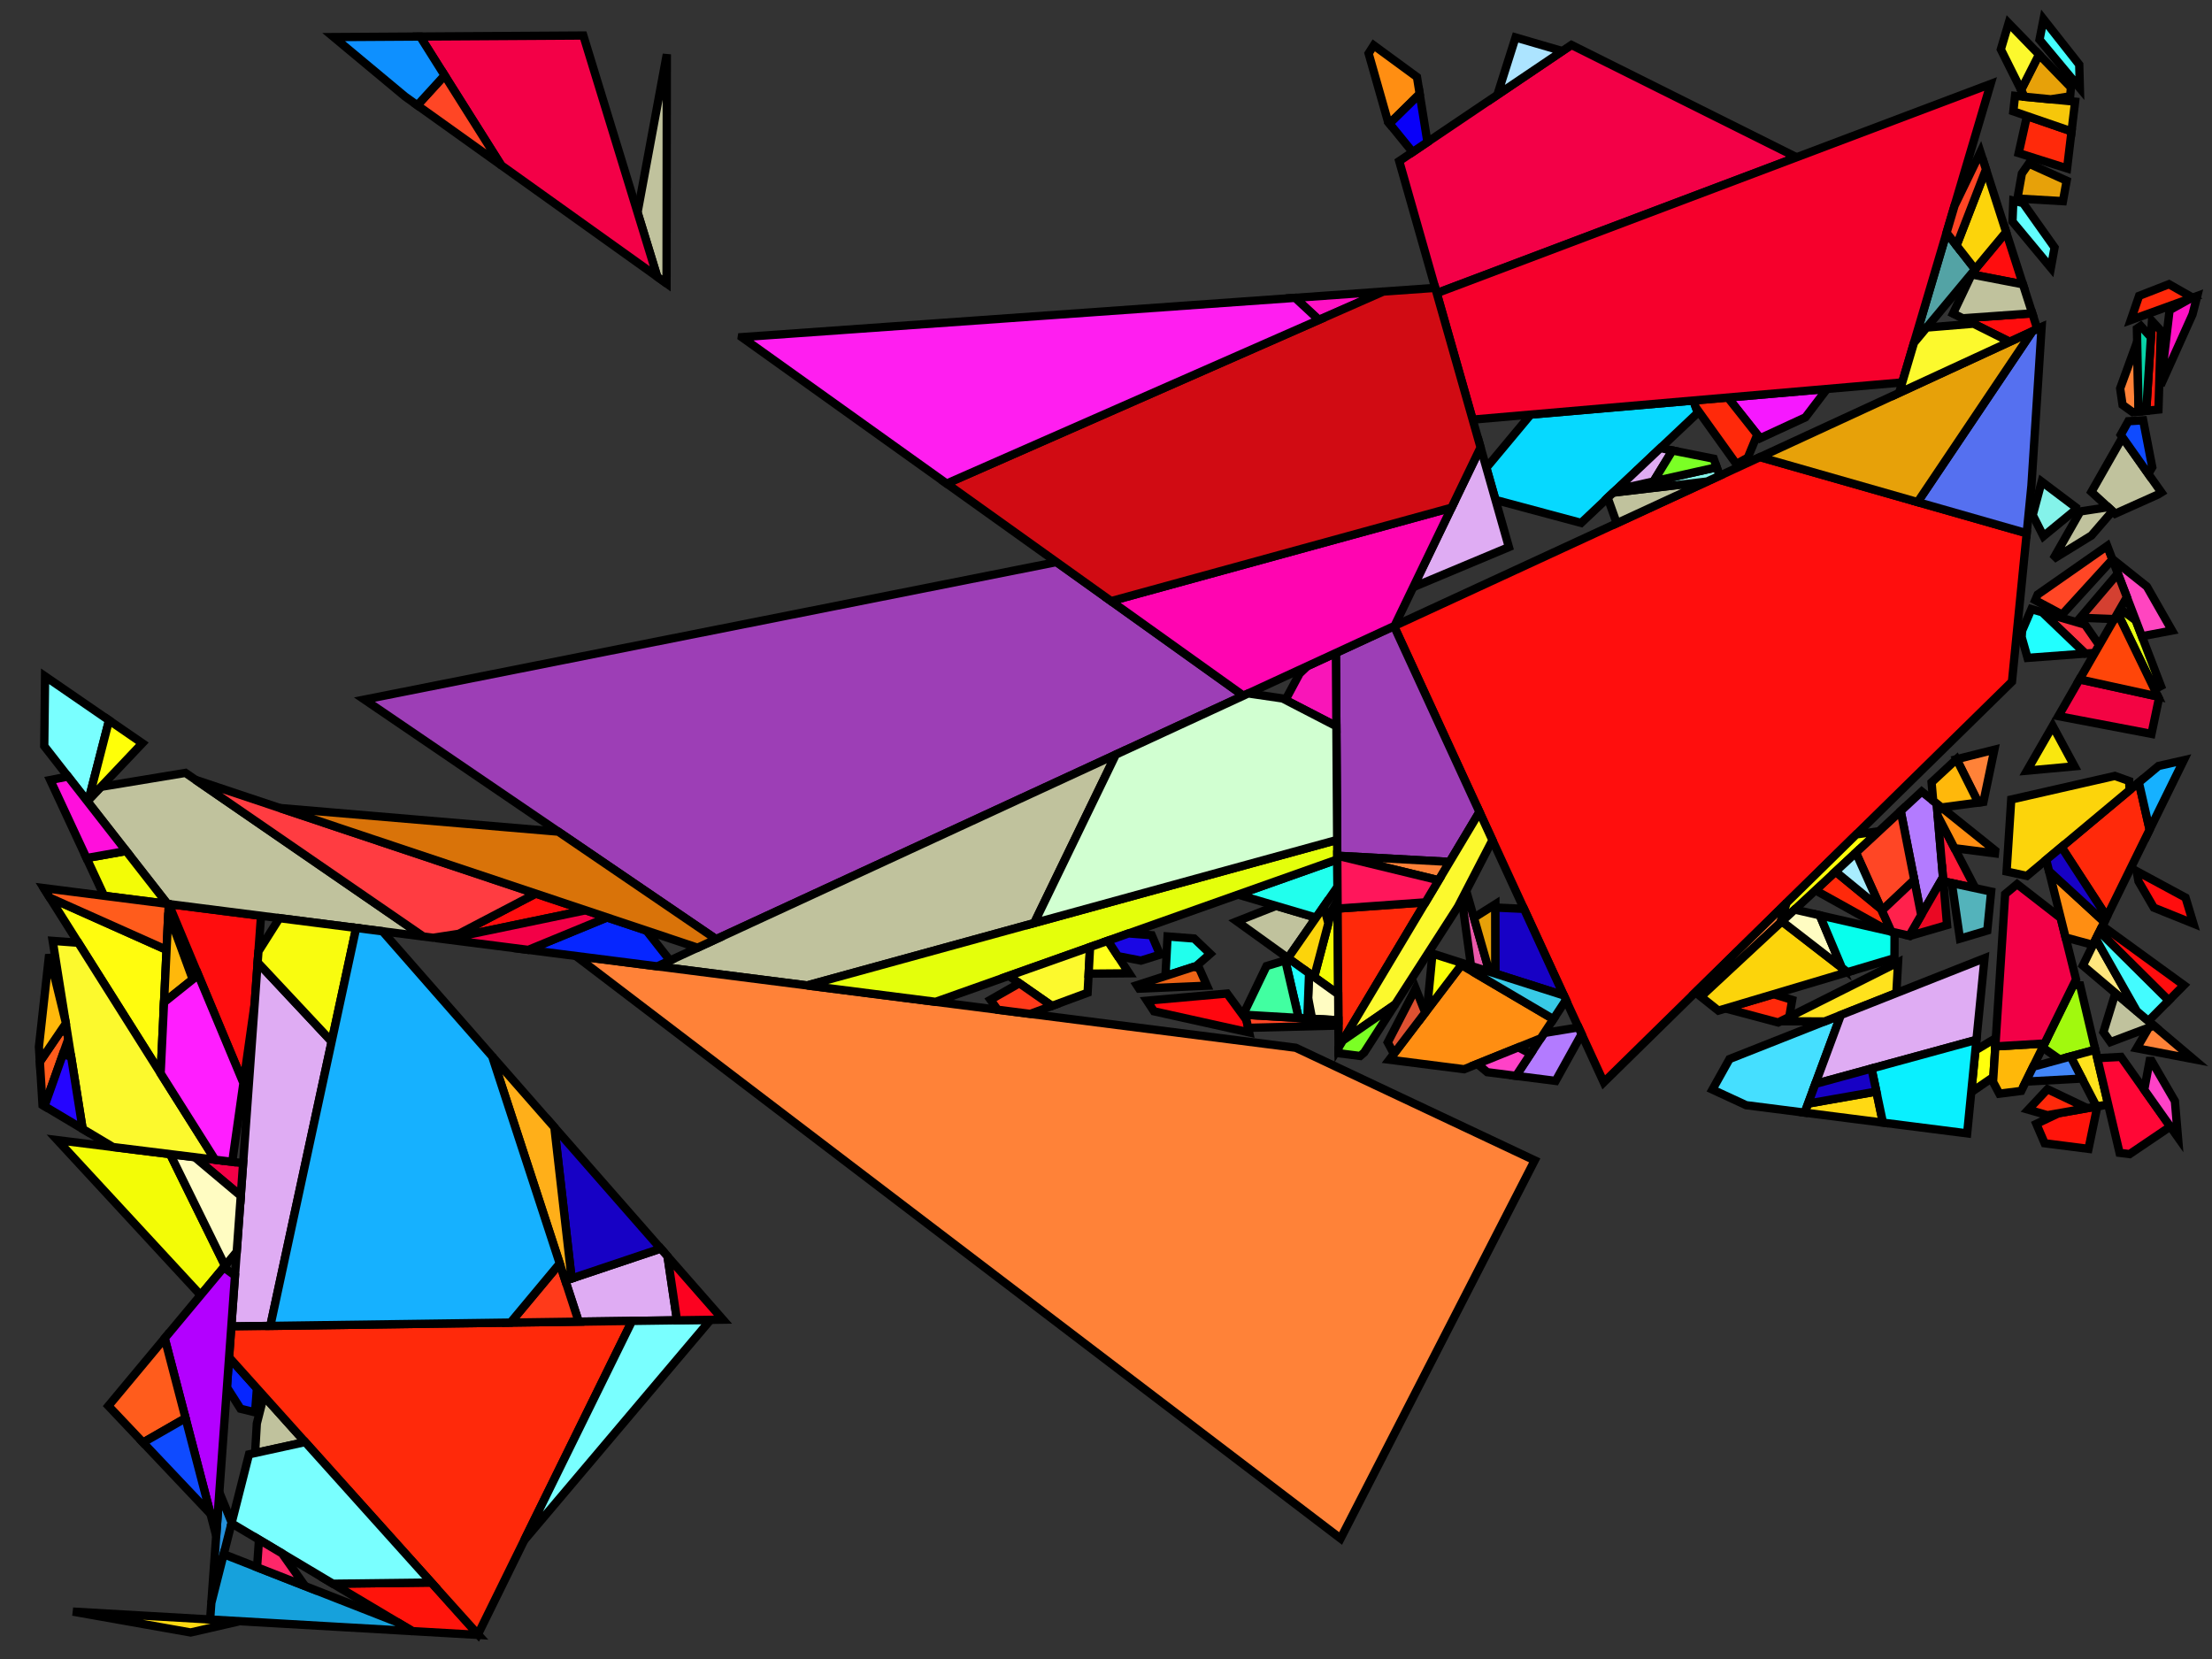 <?xml version="1.0" encoding="iso-8859-1" standalone="no"?>
<!DOCTYPE svg PUBLIC "-//W3C//DTD SVG 1.0//EN" "http://www.w3.org/TR/2001/REC-SVG-20010904/DTD/svg10.dtd">
<svg xmlns="http://www.w3.org/2000/svg" width="800" height="600">
<rect width="100%" height="100%" fill="#333333" stroke="none"/>
<path style="fill:rgb(0, 0, 0);fill-opacity:0.0;fill-rule:evenodd;stroke:rgb(0, 0, 0);stroke-width:0.0;" d="M 0, 600 L 800, 600 L 800, 0 L 0, 0 z "/>
<path style="fill:rgb(6, 217, 255);fill-opacity:1.0;fill-rule:evenodd;stroke:rgb(0, 0, 0);stroke-width:3.0;" d="M 614, 149.311 L 571.852, 189.117 L 540.865, 180.809 L 537.558, 169.172 L 553.586, 149.941 L 612.441, 144.848 z "/>
<path style="fill:rgb(231, 255, 21);fill-opacity:1.0;fill-rule:evenodd;stroke:rgb(0, 0, 0);stroke-width:3.0;" d="M 772.431, 224.369 L 781.521, 248.099 L 779.2, 249.307 L 765.863, 221.783 L 766.772, 220.203 z "/>
<path style="fill:rgb(255, 7, 15);fill-opacity:1.0;fill-rule:evenodd;stroke:rgb(0, 0, 0);stroke-width:3.0;" d="M 450.799, 368.899 L 451.772, 373.389 L 417.347, 365.752 L 414.833, 361.907 L 443.796, 359.321 z "/>
<path style="fill:rgb(161, 249, 14);fill-opacity:1.0;fill-rule:evenodd;stroke:rgb(0, 0, 0);stroke-width:3.0;" d="M 752.304, 356.353 L 757.793, 379.653 L 744.92, 383.164 L 738.737, 378.825 L 749.831, 356.248 z "/>
<path style="fill:rgb(255, 217, 19);fill-opacity:1.0;fill-rule:evenodd;stroke:rgb(0, 0, 0);stroke-width:3.0;" d="M 680.99, 406.017 L 652.689, 402.408 L 653.904, 399.131 L 678.616, 394.775 z "/>
<path style="fill:rgb(255, 217, 19);fill-opacity:1.0;fill-rule:evenodd;stroke:rgb(0, 0, 0);stroke-width:3.0;" d="M 83.491, 586.14 L 84.083, 586.934 L 68.949, 590.408 L 26.368, 582.855 z "/>
<path style="fill:rgb(69, 223, 255);fill-opacity:1.0;fill-rule:evenodd;stroke:rgb(0, 0, 0);stroke-width:3.0;" d="M 652.689, 402.408 L 631.523, 399.709 L 619.319, 394.06 L 625.494, 383.019 L 665.775, 367.092 z "/>
<path style="fill:rgb(255, 255, 12);fill-opacity:1.0;fill-rule:evenodd;stroke:rgb(0, 0, 0);stroke-width:3.0;" d="M 720.93, 389.509 L 712.929, 394.999 L 714.428, 379.887 L 721.836, 375.438 z "/>
<path style="fill:rgb(255, 13, 14);fill-opacity:1.0;fill-rule:evenodd;stroke:rgb(0, 0, 0);stroke-width:3.0;" d="M 790.436, 324.64 L 793.278, 334.026 L 778.953, 328.262 L 773.41, 318.731 L 772.756, 315.087 z "/>
<path style="fill:rgb(255, 13, 14);fill-opacity:1.0;fill-rule:evenodd;stroke:rgb(0, 0, 0);stroke-width:3.0;" d="M 731.625, 102.834 L 713.062, 99.253 L 713.441, 98.456 L 725.54, 83.913 z "/>
<path style="fill:rgb(255, 13, 14);fill-opacity:1.0;fill-rule:evenodd;stroke:rgb(0, 0, 0);stroke-width:3.0;" d="M 789.84, 356.297 L 784.329, 361.864 L 759.294, 336.993 L 760.341, 334.862 z "/>
<path style="fill:rgb(255, 13, 14);fill-opacity:1.0;fill-rule:evenodd;stroke:rgb(0, 0, 0);stroke-width:3.0;" d="M 211.791, 329.214 L 162.711, 339.414 L 193.756, 323.183 z "/>
<path style="fill:rgb(255, 13, 14);fill-opacity:1.0;fill-rule:evenodd;stroke:rgb(0, 0, 0);stroke-width:3.0;" d="M 736.826, 119.007 L 726.837, 123.62 L 709.857, 115.116 L 735.001, 113.332 z "/>
<path style="fill:rgb(255, 13, 14);fill-opacity:1.0;fill-rule:evenodd;stroke:rgb(0, 0, 0);stroke-width:3.0;" d="M 94.403, 331.213 L 92.108, 362.95 L 88.032, 391.698 L 61.004, 326.953 z "/>
<path style="fill:rgb(255, 14, 13);fill-opacity:1.0;fill-rule:evenodd;stroke:rgb(0, 0, 0);stroke-width:3.0;" d="M 732.983, 192.856 L 727.658, 246.525 L 580.02, 391.433 L 504.16, 226.45 L 636.55, 165.313 z "/>
<path style="fill:rgb(255, 226, 29);fill-opacity:1.0;fill-rule:evenodd;stroke:rgb(0, 0, 0);stroke-width:3.0;" d="M 762.458, 399.46 L 758.251, 400.199 L 748.845, 382.094 L 757.793, 379.653 z "/>
<path style="fill:rgb(157, 62, 182);fill-opacity:1.0;fill-rule:evenodd;stroke:rgb(0, 0, 0);stroke-width:3.0;" d="M 535.066, 293.667 L 524.277, 311.712 L 483.785, 309.501 L 483.64, 309.466 L 483.146, 236.153 L 504.16, 226.45 z "/>
<path style="fill:rgb(157, 62, 182);fill-opacity:1.0;fill-rule:evenodd;stroke:rgb(0, 0, 0);stroke-width:3.0;" d="M 449.699, 251.599 L 258.993, 339.665 L 131.802, 253.017 L 382.095, 203.285 z "/>
<path style="fill:rgb(192, 194, 157);fill-opacity:1.0;fill-rule:evenodd;stroke:rgb(0, 0, 0);stroke-width:3.0;" d="M 241.068, 102.5 L 237.71, 100.1 L 230.58, 76.834 L 241.165, 19.647 z "/>
<path style="fill:rgb(192, 194, 157);fill-opacity:1.0;fill-rule:evenodd;stroke:rgb(0, 0, 0);stroke-width:3.0;" d="M 153.085, 338.696 L 60.544, 326.895 L 31.578, 289.781 L 36.517, 284.574 L 67.069, 279.524 z "/>
<path style="fill:rgb(192, 194, 157);fill-opacity:1.0;fill-rule:evenodd;stroke:rgb(0, 0, 0);stroke-width:3.0;" d="M 778.994, 370.95 L 763.286, 376.878 L 760.729, 373.265 L 765.068, 359.164 z "/>
<path style="fill:rgb(192, 194, 157);fill-opacity:1.0;fill-rule:evenodd;stroke:rgb(0, 0, 0);stroke-width:3.0;" d="M 110.374, 521.542 L 92.261, 525.505 L 92.88, 514.846 L 95.406, 504.883 z "/>
<path style="fill:rgb(192, 194, 157);fill-opacity:1.0;fill-rule:evenodd;stroke:rgb(0, 0, 0);stroke-width:3.0;" d="M 475.966, 331.878 L 465.812, 346.503 L 447.346, 333.219 L 461.535, 327.616 z "/>
<path style="fill:rgb(192, 194, 157);fill-opacity:1.0;fill-rule:evenodd;stroke:rgb(0, 0, 0);stroke-width:3.0;" d="M 781.706, 178.084 L 780.437, 178.866 L 764.989, 185.782 L 756.39, 177.901 L 767.628, 158.162 z "/>
<path style="fill:rgb(192, 194, 157);fill-opacity:1.0;fill-rule:evenodd;stroke:rgb(0, 0, 0);stroke-width:3.0;" d="M 763.996, 184.872 L 756.399, 193.675 L 742.551, 202.207 L 752.362, 184.975 L 762.42, 183.427 z "/>
<path style="fill:rgb(192, 194, 157);fill-opacity:1.0;fill-rule:evenodd;stroke:rgb(0, 0, 0);stroke-width:3.0;" d="M 374.029, 333.846 L 291.906, 356.399 L 237.718, 349.489 L 403.548, 272.911 z "/>
<path style="fill:rgb(192, 194, 157);fill-opacity:1.0;fill-rule:evenodd;stroke:rgb(0, 0, 0);stroke-width:3.0;" d="M 731.625, 102.834 L 735.001, 113.332 L 709.857, 115.116 L 706.352, 113.361 L 713.062, 99.253 z "/>
<path style="fill:rgb(192, 194, 157);fill-opacity:1.0;fill-rule:evenodd;stroke:rgb(0, 0, 0);stroke-width:3.0;" d="M 584.733, 189.242 L 581.439, 180.063 L 583.453, 178.161 L 617.414, 174.15 z "/>
<path style="fill:rgb(179, 123, 255);fill-opacity:1.0;fill-rule:evenodd;stroke:rgb(0, 0, 0);stroke-width:3.0;" d="M 700.422, 290.621 L 702.706, 317.296 L 694.829, 330.951 L 687.422, 293.316 L 695.003, 286.273 z "/>
<path style="fill:rgb(179, 123, 255);fill-opacity:1.0;fill-rule:evenodd;stroke:rgb(0, 0, 0);stroke-width:3.0;" d="M 572.006, 374.004 L 562.62, 390.922 L 548.304, 389.097 L 558.497, 373.6 L 570.885, 371.567 z "/>
<path style="fill:rgb(246, 24, 255);fill-opacity:1.0;fill-rule:evenodd;stroke:rgb(0, 0, 0);stroke-width:3.0;" d="M 652.957, 150.936 L 636.571, 158.504 L 624.907, 143.77 L 660.761, 140.667 z "/>
<path style="fill:rgb(37, 144, 220);fill-opacity:1.0;fill-rule:evenodd;stroke:rgb(0, 0, 0);stroke-width:3.0;" d="M 83.801, 550.651 L 76.431, 579.715 L 79.323, 539.733 z "/>
<path style="fill:rgb(132, 243, 234);fill-opacity:1.0;fill-rule:evenodd;stroke:rgb(0, 0, 0);stroke-width:3.0;" d="M 621.945, 172.058 L 617.414, 174.15 L 583.453, 178.161 L 584.545, 177.129 L 620.874, 168.991 z "/>
<path style="fill:rgb(132, 243, 234);fill-opacity:1.0;fill-rule:evenodd;stroke:rgb(0, 0, 0);stroke-width:3.0;" d="M 750.749, 183.498 L 750.476, 184.531 L 739.038, 193.925 L 735.165, 186.285 L 738.395, 174.19 z "/>
<path style="fill:rgb(255, 226, 29);fill-opacity:1.0;fill-rule:evenodd;stroke:rgb(0, 0, 0);stroke-width:3.0;" d="M 685.846, 359.155 L 659.869, 369.427 L 643.985, 369.349 L 686.464, 348.027 z "/>
<path style="fill:rgb(255, 130, 56);fill-opacity:1.0;fill-rule:evenodd;stroke:rgb(0, 0, 0);stroke-width:3.0;" d="M 643.919, 333.736 L 615.883, 359.784 L 613.364, 358.706 L 646.154, 326.522 z "/>
<path style="fill:rgb(255, 130, 56);fill-opacity:1.0;fill-rule:evenodd;stroke:rgb(0, 0, 0);stroke-width:3.0;" d="M 793.309, 383.065 L 772.772, 379.122 L 777.139, 371.65 L 778.994, 370.95 z "/>
<path style="fill:rgb(255, 130, 56);fill-opacity:1.0;fill-rule:evenodd;stroke:rgb(0, 0, 0);stroke-width:3.0;" d="M 717.333, 290.018 L 715.474, 290.265 L 707.616, 274.577 L 721.287, 271.148 z "/>
<path style="fill:rgb(255, 130, 56);fill-opacity:1.0;fill-rule:evenodd;stroke:rgb(0, 0, 0);stroke-width:3.0;" d="M 524.277, 311.712 L 520.308, 318.352 L 483.785, 309.501 z "/>
<path style="fill:rgb(255, 130, 56);fill-opacity:1.0;fill-rule:evenodd;stroke:rgb(0, 0, 0);stroke-width:3.0;" d="M 468.625, 378.935 L 555.049, 419.666 L 484.848, 556.421 L 208.24, 345.73 z "/>
<path style="fill:rgb(255, 130, 56);fill-opacity:1.0;fill-rule:evenodd;stroke:rgb(0, 0, 0);stroke-width:3.0;" d="M 773.449, 148.861 L 771.318, 149.078 L 767.648, 146.426 L 766.783, 140.478 L 772.934, 123.547 z "/>
<path style="fill:rgb(33, 255, 237);fill-opacity:1.0;fill-rule:evenodd;stroke:rgb(0, 0, 0);stroke-width:3.0;" d="M 431.891, 339.428 L 437.684, 344.957 L 432.662, 349.363 L 421.498, 352.977 L 422.265, 338.679 z "/>
<path style="fill:rgb(33, 255, 237);fill-opacity:1.0;fill-rule:evenodd;stroke:rgb(0, 0, 0);stroke-width:3.0;" d="M 483.716, 320.715 L 475.966, 331.878 L 447.758, 323.547 L 483.649, 310.824 z "/>
<path style="fill:rgb(255, 20, 11);fill-opacity:1.0;fill-rule:evenodd;stroke:rgb(0, 0, 0);stroke-width:3.0;" d="M 173.039, 591.291 L 149.15, 589.917 L 120.401, 572.776 L 156.017, 572.345 z "/>
<path style="fill:rgb(255, 20, 11);fill-opacity:1.0;fill-rule:evenodd;stroke:rgb(0, 0, 0);stroke-width:3.0;" d="M 755.337, 415.499 L 739.48, 413.476 L 736.472, 406.464 L 744.54, 402.609 L 758.529, 400.15 z "/>
<path style="fill:rgb(255, 184, 9);fill-opacity:1.0;fill-rule:evenodd;stroke:rgb(0, 0, 0);stroke-width:3.0;" d="M 731.013, 394.541 L 723.086, 395.547 L 720.816, 391.289 L 721.642, 378.452 L 739.442, 377.39 z "/>
<path style="fill:rgb(65, 134, 249);fill-opacity:1.0;fill-rule:evenodd;stroke:rgb(0, 0, 0);stroke-width:3.0;" d="M 752.741, 389.593 L 751.509, 390.156 L 732.668, 391.175 L 735.317, 385.783 L 748.845, 382.094 z "/>
<path style="fill:rgb(6, 38, 255);fill-opacity:1.0;fill-rule:evenodd;stroke:rgb(0, 0, 0);stroke-width:3.0;" d="M 233.808, 336.577 L 242.3, 347.373 L 237.718, 349.489 L 191.064, 343.539 L 219.542, 331.806 z "/>
<path style="fill:rgb(6, 38, 255);fill-opacity:1.0;fill-rule:evenodd;stroke:rgb(0, 0, 0);stroke-width:3.0;" d="M 92.917, 502.113 L 92.252, 510.79 L 86.983, 509.49 L 82.069, 501.766 L 82.853, 490.911 z "/>
<path style="fill:rgb(83, 163, 165);fill-opacity:1.0;fill-rule:evenodd;stroke:rgb(0, 0, 0);stroke-width:3.0;" d="M 714.321, 97.398 L 692.22, 123.963 L 704.002, 84.169 z "/>
<path style="fill:rgb(228, 255, 11);fill-opacity:1.0;fill-rule:evenodd;stroke:rgb(0, 0, 0);stroke-width:3.0;" d="M 483.649, 310.824 L 338.371, 362.325 L 291.906, 356.399 L 483.602, 303.755 z "/>
<path style="fill:rgb(223, 172, 243);fill-opacity:1.0;fill-rule:evenodd;stroke:rgb(0, 0, 0);stroke-width:3.0;" d="M 714.806, 376.074 L 656.543, 392.008 L 665.775, 367.092 L 717.736, 346.546 z "/>
<path style="fill:rgb(223, 172, 243);fill-opacity:1.0;fill-rule:evenodd;stroke:rgb(0, 0, 0);stroke-width:3.0;" d="M 119.954, 376.669 L 97.762, 479.53 L 83.662, 479.724 L 93.184, 348.067 z "/>
<path style="fill:rgb(223, 172, 243);fill-opacity:1.0;fill-rule:evenodd;stroke:rgb(0, 0, 0);stroke-width:3.0;" d="M 604.873, 162.926 L 598.026, 174.11 L 584.545, 177.129 L 600.505, 162.056 z "/>
<path style="fill:rgb(223, 172, 243);fill-opacity:1.0;fill-rule:evenodd;stroke:rgb(0, 0, 0);stroke-width:3.0;" d="M 241.428, 454.398 L 244.843, 477.504 L 209.299, 477.994 L 204.455, 463.143 L 238.947, 451.568 z "/>
<path style="fill:rgb(223, 172, 243);fill-opacity:1.0;fill-rule:evenodd;stroke:rgb(0, 0, 0);stroke-width:3.0;" d="M 545.711, 197.865 L 511.108, 212.355 L 535.469, 161.82 z "/>
<path style="fill:rgb(243, 252, 6);fill-opacity:1.0;fill-rule:evenodd;stroke:rgb(0, 0, 0);stroke-width:3.0;" d="M 483.978, 359.572 L 475.29, 353.322 L 481.585, 329.507 L 483.749, 325.653 z "/>
<path style="fill:rgb(243, 252, 6);fill-opacity:1.0;fill-rule:evenodd;stroke:rgb(0, 0, 0);stroke-width:3.0;" d="M 60.544, 326.895 L 37.643, 323.974 L 31.29, 310.32 L 45.633, 307.789 z "/>
<path style="fill:rgb(243, 252, 6);fill-opacity:1.0;fill-rule:evenodd;stroke:rgb(0, 0, 0);stroke-width:3.0;" d="M 61.529, 417.407 L 81.398, 457.791 L 72.562, 468.399 L 20.757, 412.344 z "/>
<path style="fill:rgb(234, 88, 170);fill-opacity:1.0;fill-rule:evenodd;stroke:rgb(0, 0, 0);stroke-width:3.0;" d="M 538.648, 351.43 L 532.01, 349.315 L 528.697, 325.213 L 530.273, 322.169 z "/>
<path style="fill:rgb(255, 18, 197);fill-opacity:1.0;fill-rule:evenodd;stroke:rgb(0, 0, 0);stroke-width:3.0;" d="M 476.992, 115.698 L 468.405, 107.714 L 500.301, 105.449 z "/>
<path style="fill:rgb(255, 18, 197);fill-opacity:1.0;fill-rule:evenodd;stroke:rgb(0, 0, 0);stroke-width:3.0;" d="M 792.961, 113.699 L 781.44, 139.338 L 784.658, 112.167 L 792.355, 107.874 L 794.662, 107.039 z "/>
<path style="fill:rgb(255, 41, 10);fill-opacity:1.0;fill-rule:evenodd;stroke:rgb(0, 0, 0);stroke-width:3.0;" d="M 635.55, 157.214 L 632.128, 165.497 L 627.986, 167.822 L 613.318, 147.361 L 612.441, 144.848 L 624.907, 143.77 z "/>
<path style="fill:rgb(255, 41, 10);fill-opacity:1.0;fill-rule:evenodd;stroke:rgb(0, 0, 0);stroke-width:3.0;" d="M 754.903, 400.787 L 740.486, 403.321 L 733.564, 401.328 L 740.487, 393.918 z "/>
<path style="fill:rgb(255, 41, 10);fill-opacity:1.0;fill-rule:evenodd;stroke:rgb(0, 0, 0);stroke-width:3.0;" d="M 749.198, 47.506 L 747.586, 60.911 L 730.081, 55.365 L 733.076, 41.959 z "/>
<path style="fill:rgb(255, 41, 10);fill-opacity:1.0;fill-rule:evenodd;stroke:rgb(0, 0, 0);stroke-width:3.0;" d="M 792.998, 107.641 L 770.632, 115.742 L 773.634, 107.005 L 784.442, 102.782 z "/>
<path style="fill:rgb(255, 41, 10);fill-opacity:1.0;fill-rule:evenodd;stroke:rgb(0, 0, 0);stroke-width:3.0;" d="M 648.166, 361.628 L 647.11, 367.781 L 643.103, 369.792 L 624.078, 364.725 L 641.468, 359.546 z "/>
<path style="fill:rgb(255, 41, 10);fill-opacity:1.0;fill-rule:evenodd;stroke:rgb(0, 0, 0);stroke-width:3.0;" d="M 777.44, 300.065 L 761.953, 331.582 L 745.564, 306.342 L 773.546, 282.964 z "/>
<path style="fill:rgb(255, 41, 10);fill-opacity:1.0;fill-rule:evenodd;stroke:rgb(0, 0, 0);stroke-width:3.0;" d="M 484.108, 378.898 L 483.769, 328.607 L 515.53, 326.342 z "/>
<path style="fill:rgb(255, 41, 10);fill-opacity:1.0;fill-rule:evenodd;stroke:rgb(0, 0, 0);stroke-width:3.0;" d="M 680.401, 328.829 L 684.045, 336.945 L 683.047, 336.717 L 656.565, 321.986 L 663.841, 315.225 z "/>
<path style="fill:rgb(255, 41, 10);fill-opacity:1.0;fill-rule:evenodd;stroke:rgb(0, 0, 0);stroke-width:3.0;" d="M 172.863, 591.094 L 82.853, 490.911 L 83.662, 479.724 L 228.599, 477.728 z "/>
<path style="fill:rgb(255, 255, 13);fill-opacity:1.0;fill-rule:evenodd;stroke:rgb(0, 0, 0);stroke-width:3.0;" d="M 643.919, 333.736 L 646.154, 326.522 L 671.369, 301.773 L 679.547, 300.633 z "/>
<path style="fill:rgb(22, 161, 220);fill-opacity:1.0;fill-rule:evenodd;stroke:rgb(0, 0, 0);stroke-width:3.0;" d="M 143.914, 586.795 L 149.15, 589.917 L 75.998, 585.71 L 76.431, 579.715 L 80.898, 562.099 z "/>
<path style="fill:rgb(255, 7, 54);fill-opacity:1.0;fill-rule:evenodd;stroke:rgb(0, 0, 0);stroke-width:3.0;" d="M 784.92, 407.439 L 770.203, 417.394 L 766.574, 416.932 L 758.51, 382.698 L 767.082, 382.239 z "/>
<path style="fill:rgb(9, 240, 255);fill-opacity:1.0;fill-rule:evenodd;stroke:rgb(0, 0, 0);stroke-width:3.0;" d="M 711.45, 409.902 L 680.99, 406.017 L 676.859, 386.452 L 714.806, 376.074 z "/>
<path style="fill:rgb(243, 0, 71);fill-opacity:1.0;fill-rule:evenodd;stroke:rgb(0, 0, 0);stroke-width:3.0;" d="M 87.932, 420.686 L 87.078, 432.503 L 70.432, 418.513 z "/>
<path style="fill:rgb(243, 0, 71);fill-opacity:1.0;fill-rule:evenodd;stroke:rgb(0, 0, 0);stroke-width:3.0;" d="M 745.298, 332.029 L 750.83, 354.215 L 739.442, 377.39 L 721.642, 378.452 L 725.186, 323.367 L 729.508, 319.756 z "/>
<path style="fill:rgb(243, 0, 71);fill-opacity:1.0;fill-rule:evenodd;stroke:rgb(0, 0, 0);stroke-width:3.0;" d="M 649.758, 56.878 L 519.616, 106.032 L 506.045, 58.274 L 568.335, 16.254 z "/>
<path style="fill:rgb(243, 0, 71);fill-opacity:1.0;fill-rule:evenodd;stroke:rgb(0, 0, 0);stroke-width:3.0;" d="M 219.542, 331.806 L 191.064, 343.539 L 161.928, 339.824 L 162.711, 339.414 L 211.791, 329.214 z "/>
<path style="fill:rgb(243, 0, 71);fill-opacity:1.0;fill-rule:evenodd;stroke:rgb(0, 0, 0);stroke-width:3.0;" d="M 237.71, 100.1 L 181.264, 59.761 L 151.95, 13.215 L 210.971, 12.848 z "/>
<path style="fill:rgb(246, 199, 10);fill-opacity:1.0;fill-rule:evenodd;stroke:rgb(0, 0, 0);stroke-width:3.0;" d="M 750.49, 36.769 L 749.198, 47.506 L 728.151, 40.265 L 728.767, 34.654 z "/>
<path style="fill:rgb(252, 212, 11);fill-opacity:1.0;fill-rule:evenodd;stroke:rgb(0, 0, 0);stroke-width:3.0;" d="M 770.053, 282.48 L 770.185, 285.771 L 733.065, 316.784 L 725.712, 315.189 L 727.387, 289.159 L 764.877, 280.621 z "/>
<path style="fill:rgb(252, 212, 11);fill-opacity:1.0;fill-rule:evenodd;stroke:rgb(0, 0, 0);stroke-width:3.0;" d="M 725.54, 83.913 L 714.321, 97.398 L 707.604, 88.787 L 718.256, 61.264 z "/>
<path style="fill:rgb(252, 212, 11);fill-opacity:1.0;fill-rule:evenodd;stroke:rgb(0, 0, 0);stroke-width:3.0;" d="M 668.181, 351.591 L 621.468, 365.502 L 615.152, 360.463 L 644.463, 333.23 z "/>
<path style="fill:rgb(252, 212, 11);fill-opacity:1.0;fill-rule:evenodd;stroke:rgb(0, 0, 0);stroke-width:3.0;" d="M 480.413, 333.943 L 475.29, 353.322 L 465.812, 346.503 L 478.801, 327.794 z "/>
<path style="fill:rgb(255, 24, 54);fill-opacity:1.0;fill-rule:evenodd;stroke:rgb(0, 0, 0);stroke-width:3.0;" d="M 714.392, 321.217 L 702.828, 318.724 L 700.801, 295.045 z "/>
<path style="fill:rgb(85, 112, 240);fill-opacity:1.0;fill-rule:evenodd;stroke:rgb(0, 0, 0);stroke-width:3.0;" d="M 734.692, 175.628 L 732.983, 192.856 L 693.527, 181.587 L 735.018, 119.843 L 738.381, 118.289 z "/>
<path style="fill:rgb(231, 161, 9);fill-opacity:1.0;fill-rule:evenodd;stroke:rgb(0, 0, 0);stroke-width:3.0;" d="M 540.858, 352.134 L 538.648, 351.43 L 533.062, 331.913 L 540.832, 327.01 z "/>
<path style="fill:rgb(231, 161, 9);fill-opacity:1.0;fill-rule:evenodd;stroke:rgb(0, 0, 0);stroke-width:3.0;" d="M 747.438, 65.353 L 746.095, 72.759 L 729.631, 71.802 L 731.238, 62.764 L 733.748, 59.162 z "/>
<path style="fill:rgb(231, 161, 9);fill-opacity:1.0;fill-rule:evenodd;stroke:rgb(0, 0, 0);stroke-width:3.0;" d="M 748.984, 31.631 L 748.698, 34.829 L 741.674, 35.911 L 732.187, 34.987 L 730.953, 32.518 L 737.44, 19.722 z "/>
<path style="fill:rgb(231, 161, 9);fill-opacity:1.0;fill-rule:evenodd;stroke:rgb(0, 0, 0);stroke-width:3.0;" d="M 693.527, 181.587 L 636.55, 165.313 L 735.018, 119.843 z "/>
<path style="fill:rgb(121, 255, 255);fill-opacity:1.0;fill-rule:evenodd;stroke:rgb(0, 0, 0);stroke-width:3.0;" d="M 189.618, 557.015 L 228.599, 477.728 L 256.975, 477.337 z "/>
<path style="fill:rgb(121, 255, 255);fill-opacity:1.0;fill-rule:evenodd;stroke:rgb(0, 0, 0);stroke-width:3.0;" d="M 39.441, 260.518 L 32.035, 289.299 L 31.578, 289.781 L 16.004, 269.825 L 16.3, 244.598 z "/>
<path style="fill:rgb(121, 255, 255);fill-opacity:1.0;fill-rule:evenodd;stroke:rgb(0, 0, 0);stroke-width:3.0;" d="M 156.017, 572.345 L 120.401, 572.776 L 83.734, 550.914 L 90.055, 525.988 L 110.374, 521.542 z "/>
<path style="fill:rgb(179, 0, 255);fill-opacity:1.0;fill-rule:evenodd;stroke:rgb(0, 0, 0);stroke-width:3.0;" d="M 84.993, 461.326 L 78.189, 555.405 L 59.566, 484.004 L 80.938, 458.344 z "/>
<path style="fill:rgb(255, 252, 194);fill-opacity:1.0;fill-rule:evenodd;stroke:rgb(0, 0, 0);stroke-width:3.0;" d="M 658.145, 331.026 L 666.145, 350.015 L 644.463, 333.23 L 649.068, 328.952 z "/>
<path style="fill:rgb(255, 252, 194);fill-opacity:1.0;fill-rule:evenodd;stroke:rgb(0, 0, 0);stroke-width:3.0;" d="M 483.978, 359.572 L 484.041, 369.002 L 474.538, 368.441 L 473.102, 360.93 L 473.447, 351.996 z "/>
<path style="fill:rgb(255, 252, 194);fill-opacity:1.0;fill-rule:evenodd;stroke:rgb(0, 0, 0);stroke-width:3.0;" d="M 70.432, 418.513 L 87.078, 432.503 L 85.615, 452.728 L 81.398, 457.791 L 61.529, 417.407 z "/>
<path style="fill:rgb(252, 27, 14);fill-opacity:1.0;fill-rule:evenodd;stroke:rgb(0, 0, 0);stroke-width:3.0;" d="M 781.498, 119.596 L 780.636, 148.128 L 776.213, 148.579 L 778.291, 116.105 z "/>
<path style="fill:rgb(255, 142, 18);fill-opacity:1.0;fill-rule:evenodd;stroke:rgb(0, 0, 0);stroke-width:3.0;" d="M 761.046, 333.426 L 756.961, 341.74 L 747.049, 339.051 L 741.069, 315.067 z "/>
<path style="fill:rgb(255, 142, 18);fill-opacity:1.0;fill-rule:evenodd;stroke:rgb(0, 0, 0);stroke-width:3.0;" d="M 721.598, 307.612 L 721.497, 308.629 L 706.883, 306.758 L 700.801, 295.045 L 700.422, 290.621 z "/>
<path style="fill:rgb(255, 142, 18);fill-opacity:1.0;fill-rule:evenodd;stroke:rgb(0, 0, 0);stroke-width:3.0;" d="M 512.47, 27.863 L 513.452, 33.973 L 502.522, 44.708 L 502.012, 44.08 L 494.977, 19.322 L 496.832, 16.401 z "/>
<path style="fill:rgb(255, 142, 18);fill-opacity:1.0;fill-rule:evenodd;stroke:rgb(0, 0, 0);stroke-width:3.0;" d="M 561.793, 368.589 L 557.239, 375.512 L 529.522, 386.701 L 502.492, 383.254 L 528.531, 349.003 z "/>
<path style="fill:rgb(255, 252, 14);fill-opacity:1.0;fill-rule:evenodd;stroke:rgb(0, 0, 0);stroke-width:3.0;" d="M 60.236, 343.527 L 58.1, 388.202 L 18.039, 324.673 z "/>
<path style="fill:rgb(255, 92, 28);fill-opacity:1.0;fill-rule:evenodd;stroke:rgb(0, 0, 0);stroke-width:3.0;" d="M 24.448, 374.147 L 24.705, 375.763 L 16.097, 400.064 L 15.379, 399.636 L 14.412, 383.999 L 22.582, 371.993 z "/>
<path style="fill:rgb(255, 92, 28);fill-opacity:1.0;fill-rule:evenodd;stroke:rgb(0, 0, 0);stroke-width:3.0;" d="M 67.102, 512.897 L 51.734, 521.724 L 39.192, 508.466 L 59.566, 484.004 z "/>
<path style="fill:rgb(255, 92, 28);fill-opacity:1.0;fill-rule:evenodd;stroke:rgb(0, 0, 0);stroke-width:3.0;" d="M 61.004, 326.953 L 61.025, 327.006 L 60.236, 343.527 L 18.039, 324.673 L 15.845, 321.195 z "/>
<path style="fill:rgb(249, 231, 15);fill-opacity:1.0;fill-rule:evenodd;stroke:rgb(0, 0, 0);stroke-width:3.0;" d="M 750.276, 277.144 L 733.089, 278.723 L 742.396, 262.552 z "/>
<path style="fill:rgb(23, 1, 197);fill-opacity:1.0;fill-rule:evenodd;stroke:rgb(0, 0, 0);stroke-width:3.0;" d="M 238.947, 451.568 L 206.734, 462.378 L 200.489, 407.697 z "/>
<path style="fill:rgb(23, 1, 197);fill-opacity:1.0;fill-rule:evenodd;stroke:rgb(0, 0, 0);stroke-width:3.0;" d="M 761.953, 331.582 L 761.046, 333.426 L 741.069, 315.067 L 740.043, 310.954 L 745.564, 306.342 z "/>
<path style="fill:rgb(23, 1, 197);fill-opacity:1.0;fill-rule:evenodd;stroke:rgb(0, 0, 0);stroke-width:3.0;" d="M 678.616, 394.775 L 653.904, 399.131 L 656.543, 392.008 L 676.859, 386.452 z "/>
<path style="fill:rgb(23, 1, 197);fill-opacity:1.0;fill-rule:evenodd;stroke:rgb(0, 0, 0);stroke-width:3.0;" d="M 551.178, 328.708 L 565.57, 360.007 L 540.858, 352.134 L 540.834, 328.228 z "/>
<path style="fill:rgb(255, 60, 65);fill-opacity:1.0;fill-rule:evenodd;stroke:rgb(0, 0, 0);stroke-width:3.0;" d="M 193.756, 323.183 L 165.95, 337.721 L 156.68, 339.155 L 153.085, 338.696 L 70.733, 282.044 z "/>
<path style="fill:rgb(249, 21, 184);fill-opacity:1.0;fill-rule:evenodd;stroke:rgb(0, 0, 0);stroke-width:3.0;" d="M 483.325, 262.666 L 464.904, 253.142 L 470.011, 243.613 L 472.852, 240.907 L 483.146, 236.153 z "/>
<path style="fill:rgb(246, 0, 44);fill-opacity:1.0;fill-rule:evenodd;stroke:rgb(0, 0, 0);stroke-width:3.0;" d="M 687.971, 138.313 L 532.609, 151.756 L 519.616, 106.032 L 719.928, 30.375 z "/>
<path style="fill:rgb(252, 249, 45);fill-opacity:1.0;fill-rule:evenodd;stroke:rgb(0, 0, 0);stroke-width:3.0;" d="M 726.837, 123.62 L 686.855, 142.084 L 692.22, 123.963 L 696.794, 118.465 L 713.756, 117.069 z "/>
<path style="fill:rgb(252, 249, 45);fill-opacity:1.0;fill-rule:evenodd;stroke:rgb(0, 0, 0);stroke-width:3.0;" d="M 28.311, 340.962 L 77.79, 419.426 L 40.856, 414.84 L 29.887, 408.294 L 19.052, 340.276 z "/>
<path style="fill:rgb(252, 249, 45);fill-opacity:1.0;fill-rule:evenodd;stroke:rgb(0, 0, 0);stroke-width:3.0;" d="M 539.752, 303.857 L 527.31, 327.893 L 504.549, 363.287 L 485.646, 376.325 L 535.066, 293.667 z "/>
<path style="fill:rgb(252, 249, 45);fill-opacity:1.0;fill-rule:evenodd;stroke:rgb(0, 0, 0);stroke-width:3.0;" d="M 737.44, 19.722 L 730.953, 32.518 L 723.632, 17.866 L 726.441, 8.377 z "/>
<path style="fill:rgb(252, 249, 45);fill-opacity:1.0;fill-rule:evenodd;stroke:rgb(0, 0, 0);stroke-width:3.0;" d="M 393.351, 359.036 L 380.436, 363.805 L 364.844, 352.94 L 394.238, 342.52 z "/>
<path style="fill:rgb(255, 255, 29);fill-opacity:1.0;fill-rule:evenodd;stroke:rgb(0, 0, 0);stroke-width:3.0;" d="M 408.362, 352.01 L 393.722, 352.136 L 394.238, 342.52 L 400.667, 340.241 z "/>
<path style="fill:rgb(255, 51, 67);fill-opacity:1.0;fill-rule:evenodd;stroke:rgb(0, 0, 0);stroke-width:3.0;" d="M 754.072, 225.912 L 759.219, 233.326 L 757.609, 236.123 L 754.199, 236.376 L 738.593, 221.429 z "/>
<path style="fill:rgb(243, 4, 67);fill-opacity:1.0;fill-rule:evenodd;stroke:rgb(0, 0, 0);stroke-width:3.0;" d="M 780.465, 251.918 L 780.804, 252.619 L 778.119, 265.419 L 744.439, 259.003 L 752.094, 245.705 z "/>
<path style="fill:rgb(255, 70, 9);fill-opacity:1.0;fill-rule:evenodd;stroke:rgb(0, 0, 0);stroke-width:3.0;" d="M 780.465, 251.918 L 752.094, 245.705 L 765.863, 221.783 z "/>
<path style="fill:rgb(255, 70, 37);fill-opacity:1.0;fill-rule:evenodd;stroke:rgb(0, 0, 0);stroke-width:3.0;" d="M 181.264, 59.761 L 150.929, 38.081 L 160.799, 27.266 z "/>
<path style="fill:rgb(255, 70, 37);fill-opacity:1.0;fill-rule:evenodd;stroke:rgb(0, 0, 0);stroke-width:3.0;" d="M 484.041, 369.002 L 484.054, 370.903 L 451.411, 371.726 L 450.39, 367.014 z "/>
<path style="fill:rgb(255, 70, 37);fill-opacity:1.0;fill-rule:evenodd;stroke:rgb(0, 0, 0);stroke-width:3.0;" d="M 763.989, 202.333 L 745.8, 222.27 L 736.072, 217.07 L 736.951, 215.026 L 762.113, 197.437 z "/>
<path style="fill:rgb(255, 70, 37);fill-opacity:1.0;fill-rule:evenodd;stroke:rgb(0, 0, 0);stroke-width:3.0;" d="M 692.331, 318.258 L 680.618, 329.312 L 671.219, 308.371 L 687.422, 293.316 z "/>
<path style="fill:rgb(255, 70, 37);fill-opacity:1.0;fill-rule:evenodd;stroke:rgb(0, 0, 0);stroke-width:3.0;" d="M 718.256, 61.264 L 707.604, 88.787 L 704.002, 84.169 L 706.901, 74.375 L 716.251, 55.028 z "/>
<path style="fill:rgb(7, 255, 237);fill-opacity:1.0;fill-rule:evenodd;stroke:rgb(0, 0, 0);stroke-width:3.0;" d="M 685.194, 337.208 L 685.154, 346.536 L 668.181, 351.591 L 666.145, 350.015 L 658.145, 331.026 z "/>
<path style="fill:rgb(255, 58, 26);fill-opacity:1.0;fill-rule:evenodd;stroke:rgb(0, 0, 0);stroke-width:3.0;" d="M 209.299, 477.994 L 184.632, 478.333 L 202.44, 456.967 z "/>
<path style="fill:rgb(255, 58, 26);fill-opacity:1.0;fill-rule:evenodd;stroke:rgb(0, 0, 0);stroke-width:3.0;" d="M 380.436, 363.805 L 372.617, 366.692 L 360.817, 365.187 L 358.213, 361.575 L 368.663, 355.601 z "/>
<path style="fill:rgb(255, 69, 192);fill-opacity:1.0;fill-rule:evenodd;stroke:rgb(0, 0, 0);stroke-width:3.0;" d="M 776.444, 212.124 L 785.539, 228.049 L 774.63, 230.109 L 763.913, 202.136 z "/>
<path style="fill:rgb(15, 75, 255);fill-opacity:1.0;fill-rule:evenodd;stroke:rgb(0, 0, 0);stroke-width:3.0;" d="M 76.131, 547.515 L 51.734, 521.724 L 67.102, 512.897 z "/>
<path style="fill:rgb(15, 75, 255);fill-opacity:1.0;fill-rule:evenodd;stroke:rgb(0, 0, 0);stroke-width:3.0;" d="M 778.394, 168.975 L 776.968, 171.379 L 766.996, 157.267 L 769.747, 152.34 L 775.115, 152.013 z "/>
<path style="fill:rgb(234, 8, 35);fill-opacity:1.0;fill-rule:evenodd;stroke:rgb(0, 0, 0);stroke-width:3.0;" d="M 704.184, 334.557 L 690.743, 338.476 L 690.518, 338.425 L 702.706, 317.296 z "/>
<path style="fill:rgb(255, 175, 25);fill-opacity:1.0;fill-rule:evenodd;stroke:rgb(0, 0, 0);stroke-width:3.0;" d="M 200.489, 407.697 L 206.734, 462.378 L 204.455, 463.143 L 177.995, 382.037 z "/>
<path style="fill:rgb(255, 184, 11);fill-opacity:1.0;fill-rule:evenodd;stroke:rgb(0, 0, 0);stroke-width:3.0;" d="M 715.474, 290.265 L 702.184, 292.034 L 699.168, 289.615 L 698.58, 282.949 L 707.608, 274.561 z "/>
<path style="fill:rgb(255, 184, 11);fill-opacity:1.0;fill-rule:evenodd;stroke:rgb(0, 0, 0);stroke-width:3.0;" d="M 69.703, 354.198 L 59.329, 362.497 L 60.876, 330.136 z "/>
<path style="fill:rgb(255, 184, 11);fill-opacity:1.0;fill-rule:evenodd;stroke:rgb(0, 0, 0);stroke-width:3.0;" d="M 23.689, 369.385 L 23.816, 370.18 L 14.412, 383.999 L 14.078, 378.595 L 17.776, 345.192 z "/>
<path style="fill:rgb(83, 179, 187);fill-opacity:1.0;fill-rule:evenodd;stroke:rgb(0, 0, 0);stroke-width:3.0;" d="M 720.126, 322.454 L 718.729, 336.538 L 708.843, 339.482 L 705.905, 319.387 z "/>
<path style="fill:rgb(255, 39, 105);fill-opacity:1.0;fill-rule:evenodd;stroke:rgb(0, 0, 0);stroke-width:3.0;" d="M 101.994, 561.801 L 110.341, 573.638 L 92.971, 566.83 L 93.667, 556.836 z "/>
<path style="fill:rgb(255, 5, 177);fill-opacity:1.0;fill-rule:evenodd;stroke:rgb(0, 0, 0);stroke-width:3.0;" d="M 504.357, 226.359 L 449.699, 251.599 L 401.846, 217.401 L 524.962, 183.615 z "/>
<path style="fill:rgb(209, 11, 19);fill-opacity:1.0;fill-rule:evenodd;stroke:rgb(0, 0, 0);stroke-width:3.0;" d="M 535.469, 161.82 L 524.962, 183.615 L 401.846, 217.401 L 342.368, 174.894 L 500.301, 105.449 L 519.072, 104.116 z "/>
<path style="fill:rgb(249, 252, 15);fill-opacity:1.0;fill-rule:evenodd;stroke:rgb(0, 0, 0);stroke-width:3.0;" d="M 128.814, 335.601 L 119.954, 376.669 L 93.184, 348.067 L 93.474, 344.052 L 101.058, 332.061 z "/>
<path style="fill:rgb(37, 5, 255);fill-opacity:1.0;fill-rule:evenodd;stroke:rgb(0, 0, 0);stroke-width:3.0;" d="M 25.719, 382.131 L 29.887, 408.294 L 16.097, 400.064 L 22.744, 381.299 z "/>
<path style="fill:rgb(22, 177, 255);fill-opacity:1.0;fill-rule:evenodd;stroke:rgb(0, 0, 0);stroke-width:3.0;" d="M 138.354, 336.817 L 177.995, 382.037 L 202.44, 456.967 L 184.632, 478.333 L 97.762, 479.53 L 128.814, 335.601 z "/>
<path style="fill:rgb(22, 177, 255);fill-opacity:1.0;fill-rule:evenodd;stroke:rgb(0, 0, 0);stroke-width:3.0;" d="M 777.44, 300.065 L 773.546, 282.964 L 780.649, 277.029 L 789.783, 274.949 z "/>
<path style="fill:rgb(217, 115, 9);fill-opacity:1.0;fill-rule:evenodd;stroke:rgb(0, 0, 0);stroke-width:3.0;" d="M 201.909, 300.777 L 258.993, 339.665 L 252.293, 342.758 L 101.191, 292.229 z "/>
<path style="fill:rgb(255, 33, 76);fill-opacity:1.0;fill-rule:evenodd;stroke:rgb(0, 0, 0);stroke-width:3.0;" d="M 694.829, 330.951 L 690.518, 338.425 L 684.045, 336.945 L 680.618, 329.312 L 692.331, 318.258 z "/>
<path style="fill:rgb(69, 255, 255);fill-opacity:1.0;fill-rule:evenodd;stroke:rgb(0, 0, 0);stroke-width:3.0;" d="M 751.985, 23.357 L 752.21, 31.876 L 737.617, 14.352 L 739.071, 6.949 z "/>
<path style="fill:rgb(212, 64, 49);fill-opacity:1.0;fill-rule:evenodd;stroke:rgb(0, 0, 0);stroke-width:3.0;" d="M 769.211, 215.966 L 764.646, 223.897 L 752.33, 223.416 L 765.944, 207.436 z "/>
<path style="fill:rgb(255, 22, 91);fill-opacity:1.0;fill-rule:evenodd;stroke:rgb(0, 0, 0);stroke-width:3.0;" d="M 520.308, 318.352 L 515.53, 326.342 L 483.769, 328.607 L 483.64, 309.466 z "/>
<path style="fill:rgb(255, 231, 126);fill-opacity:1.0;fill-rule:evenodd;stroke:rgb(0, 0, 0);stroke-width:3.0;" d="M 772.829, 365.732 L 753.295, 349.2 L 758.013, 339.599 z "/>
<path style="fill:rgb(67, 252, 255);fill-opacity:1.0;fill-rule:evenodd;stroke:rgb(0, 0, 0);stroke-width:3.0;" d="M 784.329, 361.864 L 777.002, 369.264 L 772.829, 365.732 L 758.013, 339.599 L 759.294, 336.993 z "/>
<path style="fill:rgb(8, 212, 168);fill-opacity:1.0;fill-rule:evenodd;stroke:rgb(0, 0, 0);stroke-width:3.0;" d="M 777.917, 121.955 L 776.213, 148.579 L 773.449, 148.861 L 772.839, 118.853 L 774.235, 117.903 z "/>
<path style="fill:rgb(255, 66, 199);fill-opacity:1.0;fill-rule:evenodd;stroke:rgb(0, 0, 0);stroke-width:3.0;" d="M 553.555, 381.114 L 548.304, 389.097 L 537.882, 387.767 L 534.283, 384.779 L 549.141, 378.781 z "/>
<path style="fill:rgb(255, 66, 199);fill-opacity:1.0;fill-rule:evenodd;stroke:rgb(0, 0, 0);stroke-width:3.0;" d="M 786.581, 398.224 L 787.696, 411.361 L 775.494, 394.123 L 777.438, 383.701 L 778.151, 383.694 z "/>
<path style="fill:rgb(98, 255, 255);fill-opacity:1.0;fill-rule:evenodd;stroke:rgb(0, 0, 0);stroke-width:3.0;" d="M 731.678, 73.446 L 743.059, 89.502 L 741.727, 96.844 L 727.846, 80.143 L 728.143, 72.566 z "/>
<path style="fill:rgb(33, 255, 255);fill-opacity:1.0;fill-rule:evenodd;stroke:rgb(0, 0, 0);stroke-width:3.0;" d="M 473.447, 351.996 L 472.817, 368.339 L 469.67, 368.153 L 464.839, 347.338 L 466.339, 346.883 z "/>
<path style="fill:rgb(33, 255, 255);fill-opacity:1.0;fill-rule:evenodd;stroke:rgb(0, 0, 0);stroke-width:3.0;" d="M 738.593, 221.429 L 754.199, 236.376 L 733.294, 237.931 L 731.165, 230.438 L 731.315, 228.119 L 734.683, 220.296 z "/>
<path style="fill:rgb(255, 255, 8);fill-opacity:1.0;fill-rule:evenodd;stroke:rgb(0, 0, 0);stroke-width:3.0;" d="M 51.479, 268.799 L 32.035, 289.299 L 39.441, 260.518 z "/>
<path style="fill:rgb(56, 202, 231);fill-opacity:1.0;fill-rule:evenodd;stroke:rgb(0, 0, 0);stroke-width:3.0;" d="M 565.57, 360.007 L 566.338, 361.678 L 561.793, 368.589 L 534.722, 352.649 L 537.112, 350.941 z "/>
<path style="fill:rgb(249, 255, 7);fill-opacity:1.0;fill-rule:evenodd;stroke:rgb(0, 0, 0);stroke-width:3.0;" d="M 529.018, 348.362 L 516.092, 365.365 L 517.976, 345.927 L 518.457, 344.997 z "/>
<path style="fill:rgb(123, 255, 37);fill-opacity:1.0;fill-rule:evenodd;stroke:rgb(0, 0, 0);stroke-width:3.0;" d="M 493.37, 380.67 L 491.927, 381.907 L 484.121, 380.912 L 484.108, 378.898 L 485.646, 376.325 L 504.549, 363.287 z "/>
<path style="fill:rgb(123, 255, 37);fill-opacity:1.0;fill-rule:evenodd;stroke:rgb(0, 0, 0);stroke-width:3.0;" d="M 619.793, 165.895 L 620.874, 168.991 L 598.026, 174.11 L 604.873, 162.926 z "/>
<path style="fill:rgb(65, 255, 161);fill-opacity:1.0;fill-rule:evenodd;stroke:rgb(0, 0, 0);stroke-width:3.0;" d="M 469.67, 368.153 L 450.39, 367.014 L 450.137, 365.843 L 458.056, 349.394 L 464.839, 347.338 z "/>
<path style="fill:rgb(209, 255, 209);fill-opacity:1.0;fill-rule:evenodd;stroke:rgb(0, 0, 0);stroke-width:3.0;" d="M 463.861, 252.603 L 483.325, 262.666 L 483.602, 303.755 L 374.029, 333.846 L 403.548, 272.911 L 451.457, 250.787 z "/>
<path style="fill:rgb(255, 15, 220);fill-opacity:1.0;fill-rule:evenodd;stroke:rgb(0, 0, 0);stroke-width:3.0;" d="M 45.633, 307.789 L 31.29, 310.32 L 18.16, 282.101 L 24.599, 280.838 z "/>
<path style="fill:rgb(252, 2, 32);fill-opacity:1.0;fill-rule:evenodd;stroke:rgb(0, 0, 0);stroke-width:3.0;" d="M 261.482, 477.275 L 244.843, 477.504 L 241.428, 454.398 z "/>
<path style="fill:rgb(255, 30, 255);fill-opacity:1.0;fill-rule:evenodd;stroke:rgb(0, 0, 0);stroke-width:3.0;" d="M 88.032, 391.698 L 83.993, 420.197 L 77.79, 419.426 L 58.1, 388.202 L 59.329, 362.497 L 71.708, 352.595 z "/>
<path style="fill:rgb(168, 237, 255);fill-opacity:1.0;fill-rule:evenodd;stroke:rgb(0, 0, 0);stroke-width:3.0;" d="M 680.401, 328.829 L 663.841, 315.225 L 671.219, 308.371 z "/>
<path style="fill:rgb(14, 144, 255);fill-opacity:1.0;fill-rule:evenodd;stroke:rgb(0, 0, 0);stroke-width:3.0;" d="M 160.799, 27.266 L 150.929, 38.081 L 146.47, 34.895 L 120.671, 13.41 L 151.95, 13.215 z "/>
<path style="fill:rgb(172, 228, 255);fill-opacity:1.0;fill-rule:evenodd;stroke:rgb(0, 0, 0);stroke-width:3.0;" d="M 565.044, 18.474 L 541.531, 34.337 L 548.116, 13.538 z "/>
<path style="fill:rgb(223, 81, 49);fill-opacity:1.0;fill-rule:evenodd;stroke:rgb(0, 0, 0);stroke-width:3.0;" d="M 515.452, 366.206 L 504.116, 381.118 L 501.898, 376.988 L 511.984, 357.504 z "/>
<path style="fill:rgb(26, 7, 228);fill-opacity:1.0;fill-rule:evenodd;stroke:rgb(0, 0, 0);stroke-width:3.0;" d="M 416.549, 338.235 L 419.544, 345.258 L 412.623, 347.417 L 404.304, 345.804 L 400.667, 340.241 L 408.165, 337.583 z "/>
<path style="fill:rgb(9, 0, 249);fill-opacity:1.0;fill-rule:evenodd;stroke:rgb(0, 0, 0);stroke-width:3.0;" d="M 516.252, 51.389 L 510.896, 55.002 L 502.522, 44.708 L 513.452, 33.973 z "/>
<path style="fill:rgb(255, 30, 240);fill-opacity:1.0;fill-rule:evenodd;stroke:rgb(0, 0, 0);stroke-width:3.0;" d="M 476.992, 115.698 L 342.368, 174.894 L 268.276, 121.944 L 268.279, 121.928 L 468.405, 107.714 z "/>
<path style="fill:rgb(237, 100, 22);fill-opacity:1.0;fill-rule:evenodd;stroke:rgb(0, 0, 0);stroke-width:3.0;" d="M 433.672, 350.097 L 436.514, 356.49 L 411.99, 357.559 L 411.179, 356.318 L 431.707, 349.672 z "/>
</svg>
